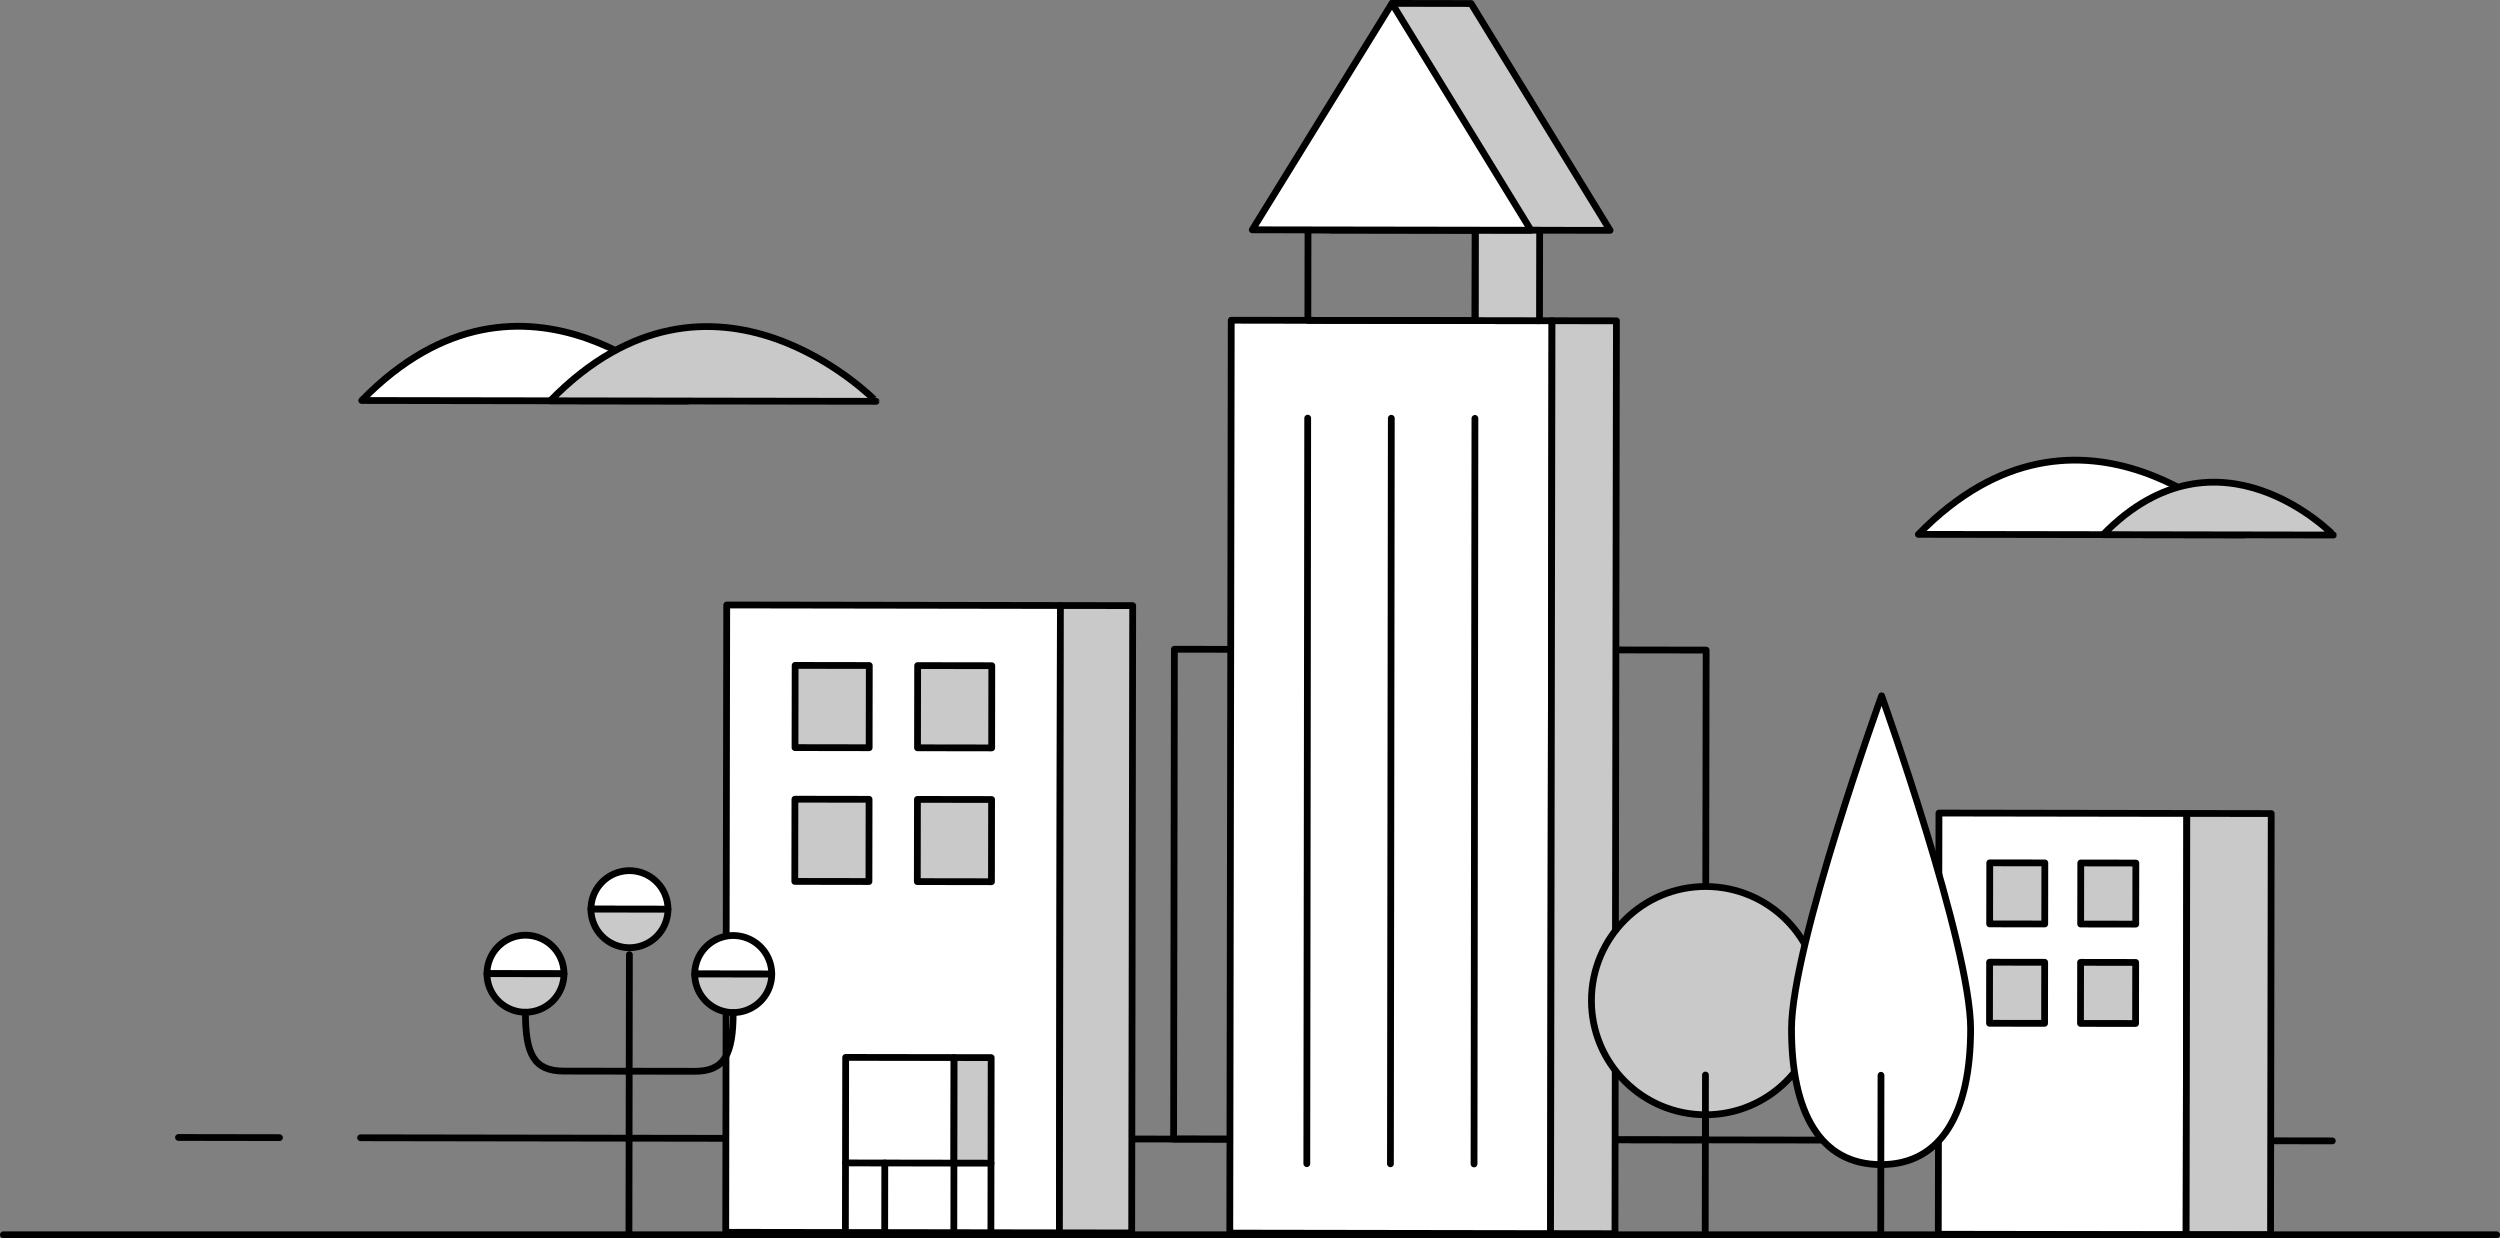 <svg id="Layer_1" data-name="Layer 1" xmlns="http://www.w3.org/2000/svg" viewBox="0 0 658.099 325.932"><rect x="0" y="0" width="658.099" height="325.932" fill="#808080" stroke="none"/><defs><style>.cls-1{fill:none;}.cls-1,.cls-2,.cls-3{stroke:#000;stroke-linecap:round;stroke-linejoin:round;stroke-width:1.785px;}.cls-2{fill:#fff;}.cls-3{fill:#c9c9c9;}</style></defs><title>details-2</title><line class="cls-1" x1="94.914" y1="299.503" x2="613.96" y2="300.329"/><line class="cls-1" x1="46.984" y1="299.426" x2="73.565" y2="299.469"/><rect class="cls-1" x="308.149" y="170.126" width="139.98" height="128.937" transform="translate(1.267 0.291) rotate(0.091)"/><rect class="cls-2" x="190.277" y="158.431" width="87.839" height="165.138" transform="translate(1.277 0.52) rotate(0.091)"/><rect class="cls-3" x="278.116" y="158.516" width="19.029" height="165.138" transform="translate(1.277 0.435) rotate(0.091)"/><rect class="cls-3" x="208.401" y="174.282" width="19.52" height="21.641" transform="translate(1.188 0.545) rotate(0.091)"/><rect class="cls-3" x="240.651" y="174.333" width="19.52" height="21.641" transform="translate(1.188 0.494) rotate(0.091)"/><rect class="cls-3" x="208.344" y="209.502" width="19.52" height="21.641" transform="translate(1.244 0.546) rotate(0.091)"/><rect class="cls-3" x="240.595" y="209.554" width="19.52" height="21.641" transform="translate(1.244 0.494) rotate(0.091)"/><rect class="cls-2" x="509.427" y="213.189" width="65.247" height="110.871" transform="translate(1.321 0.03) rotate(0.091)"/><rect class="cls-3" x="574.673" y="213.258" width="22.222" height="110.871" transform="translate(1.321 -0.04) rotate(0.091)"/><rect class="cls-3" x="522.877" y="226.25" width="14.499" height="16.075" transform="translate(1.266 0.049) rotate(0.091)"/><rect class="cls-3" x="546.833" y="226.288" width="14.499" height="16.075" transform="translate(1.267 0.01) rotate(0.091)"/><rect class="cls-3" x="522.836" y="252.412" width="14.499" height="16.075" transform="translate(1.308 0.049) rotate(0.091)"/><rect class="cls-3" x="546.791" y="252.45" width="14.499" height="16.075" transform="translate(1.308 0.011) rotate(0.091)"/><polygon class="cls-3" points="387.247 0.926 366.423 0.893 366.395 18.212 376.569 18.229 350.467 60.524 387.152 60.583 423.836 60.641 387.247 0.926"/><rect class="cls-2" x="323.029" y="83.472" width="84.434" height="240.306" transform="translate(1.217 0.311) rotate(0.091)"/><rect class="cls-3" x="407.463" y="83.552" width="16.959" height="240.306" transform="translate(1.218 0.23) rotate(0.091)"/><rect class="cls-3" x="387.427" y="59.705" width="16.959" height="23.815" transform="translate(1.007 0.262) rotate(0.091)"/><line class="cls-1" x1="344.005" y1="306.325" x2="344.238" y2="110.068"/><line class="cls-1" x1="366.016" y1="306.36" x2="366.249" y2="110.104"/><line class="cls-1" x1="388.026" y1="306.395" x2="388.259" y2="110.139"/><rect class="cls-1" x="343.406" y="59.657" width="44.021" height="23.815" transform="translate(1.007 0.311) rotate(0.091)"/><polygon class="cls-2" points="366.423 0.893 329.643 60.491 366.328 60.55 403.012 60.608 366.423 0.893"/><circle class="cls-3" cx="448.084" cy="262.515" r="30.044" transform="translate(185.749 711.073) rotate(-89.909)"/><line class="cls-3" x1="448.879" y1="324.803" x2="448.946" y2="282.984"/><path class="cls-2" d="M494.42,182.269s-23.679,65.633-23.714,87.644,7.521,35.734,23.517,35.76,23.6-13.674,23.631-35.685S494.42,182.269,494.42,182.269Z" transform="translate(0.893 0.893)"/><line class="cls-3" x1="495.087" y1="324.876" x2="495.154" y2="283.057"/><polyline class="cls-1" points="165.563 324.351 165.637 277.665 165.679 251.296"/><path class="cls-2" d="M137.45,245.293a10.134,10.134,0,0,0-10.15,10.118l20.268,0.032A10.134,10.134,0,0,0,137.45,245.293Z" transform="translate(0.893 0.893)"/><path class="cls-3" d="M137.418,265.561a10.134,10.134,0,0,0,10.15-10.118l-20.268-.032A10.134,10.134,0,0,0,137.418,265.561Z" transform="translate(0.893 0.893)"/><path class="cls-2" d="M192.139,245.38a10.134,10.134,0,0,0-10.15,10.118l20.268,0.032A10.134,10.134,0,0,0,192.139,245.38Z" transform="translate(0.893 0.893)"/><path class="cls-3" d="M192.107,265.648a10.134,10.134,0,0,0,10.15-10.118l-20.268-.032A10.134,10.134,0,0,0,192.107,265.648Z" transform="translate(0.893 0.893)"/><path class="cls-2" d="M164.822,228.306a10.134,10.134,0,0,0-10.15,10.118l20.268,0.032A10.134,10.134,0,0,0,164.822,228.306Z" transform="translate(0.893 0.893)"/><path class="cls-3" d="M164.789,248.573a10.134,10.134,0,0,0,10.15-10.118l-20.268-.032A10.134,10.134,0,0,0,164.789,248.573Z" transform="translate(0.893 0.893)"/><path class="cls-1" d="M164.738,281.089l-17.211-.027c-7.889-.013-10.127-4.457-10.109-15.5" transform="translate(0.893 0.893)"/><path class="cls-1" d="M164.738,281.089l17.211,0.027c7.889,0.013,10.141-4.424,10.159-15.468" transform="translate(0.893 0.893)"/><rect class="cls-2" x="221.7" y="277.478" width="28.542" height="27.784" transform="translate(1.357 0.517) rotate(0.091)"/><rect class="cls-3" x="250.241" y="277.508" width="9.76" height="27.784" transform="translate(1.357 0.487) rotate(0.091)"/><line class="cls-2" x1="222.57" y1="306.131" x2="222.541" y2="324.442"/><line class="cls-2" x1="251.112" y1="306.177" x2="251.083" y2="324.488"/><line class="cls-2" x1="232.914" y1="306.148" x2="232.885" y2="324.459"/><line class="cls-2" x1="260.872" y1="306.192" x2="260.843" y2="324.503"/><path class="cls-2" d="M94.33,104.534l85.772,0.137S137.287,60.491,94.33,104.534Z" transform="translate(0.893 0.893)"/><path class="cls-3" d="M143.962,104.613l85.772,0.137S186.918,60.57,143.962,104.613Z" transform="translate(0.893 0.893)"/><path class="cls-2" d="M504.1,139.769l85.772,0.137S547.053,95.726,504.1,139.769Z" transform="translate(0.893 0.893)"/><path class="cls-3" d="M552.726,139.847l60.625,0.1S583.089,108.716,552.726,139.847Z" transform="translate(0.893 0.893)"/><line class="cls-1" x1="657.207" y1="325.04" x2="0.893" y2="325.04"/></svg>